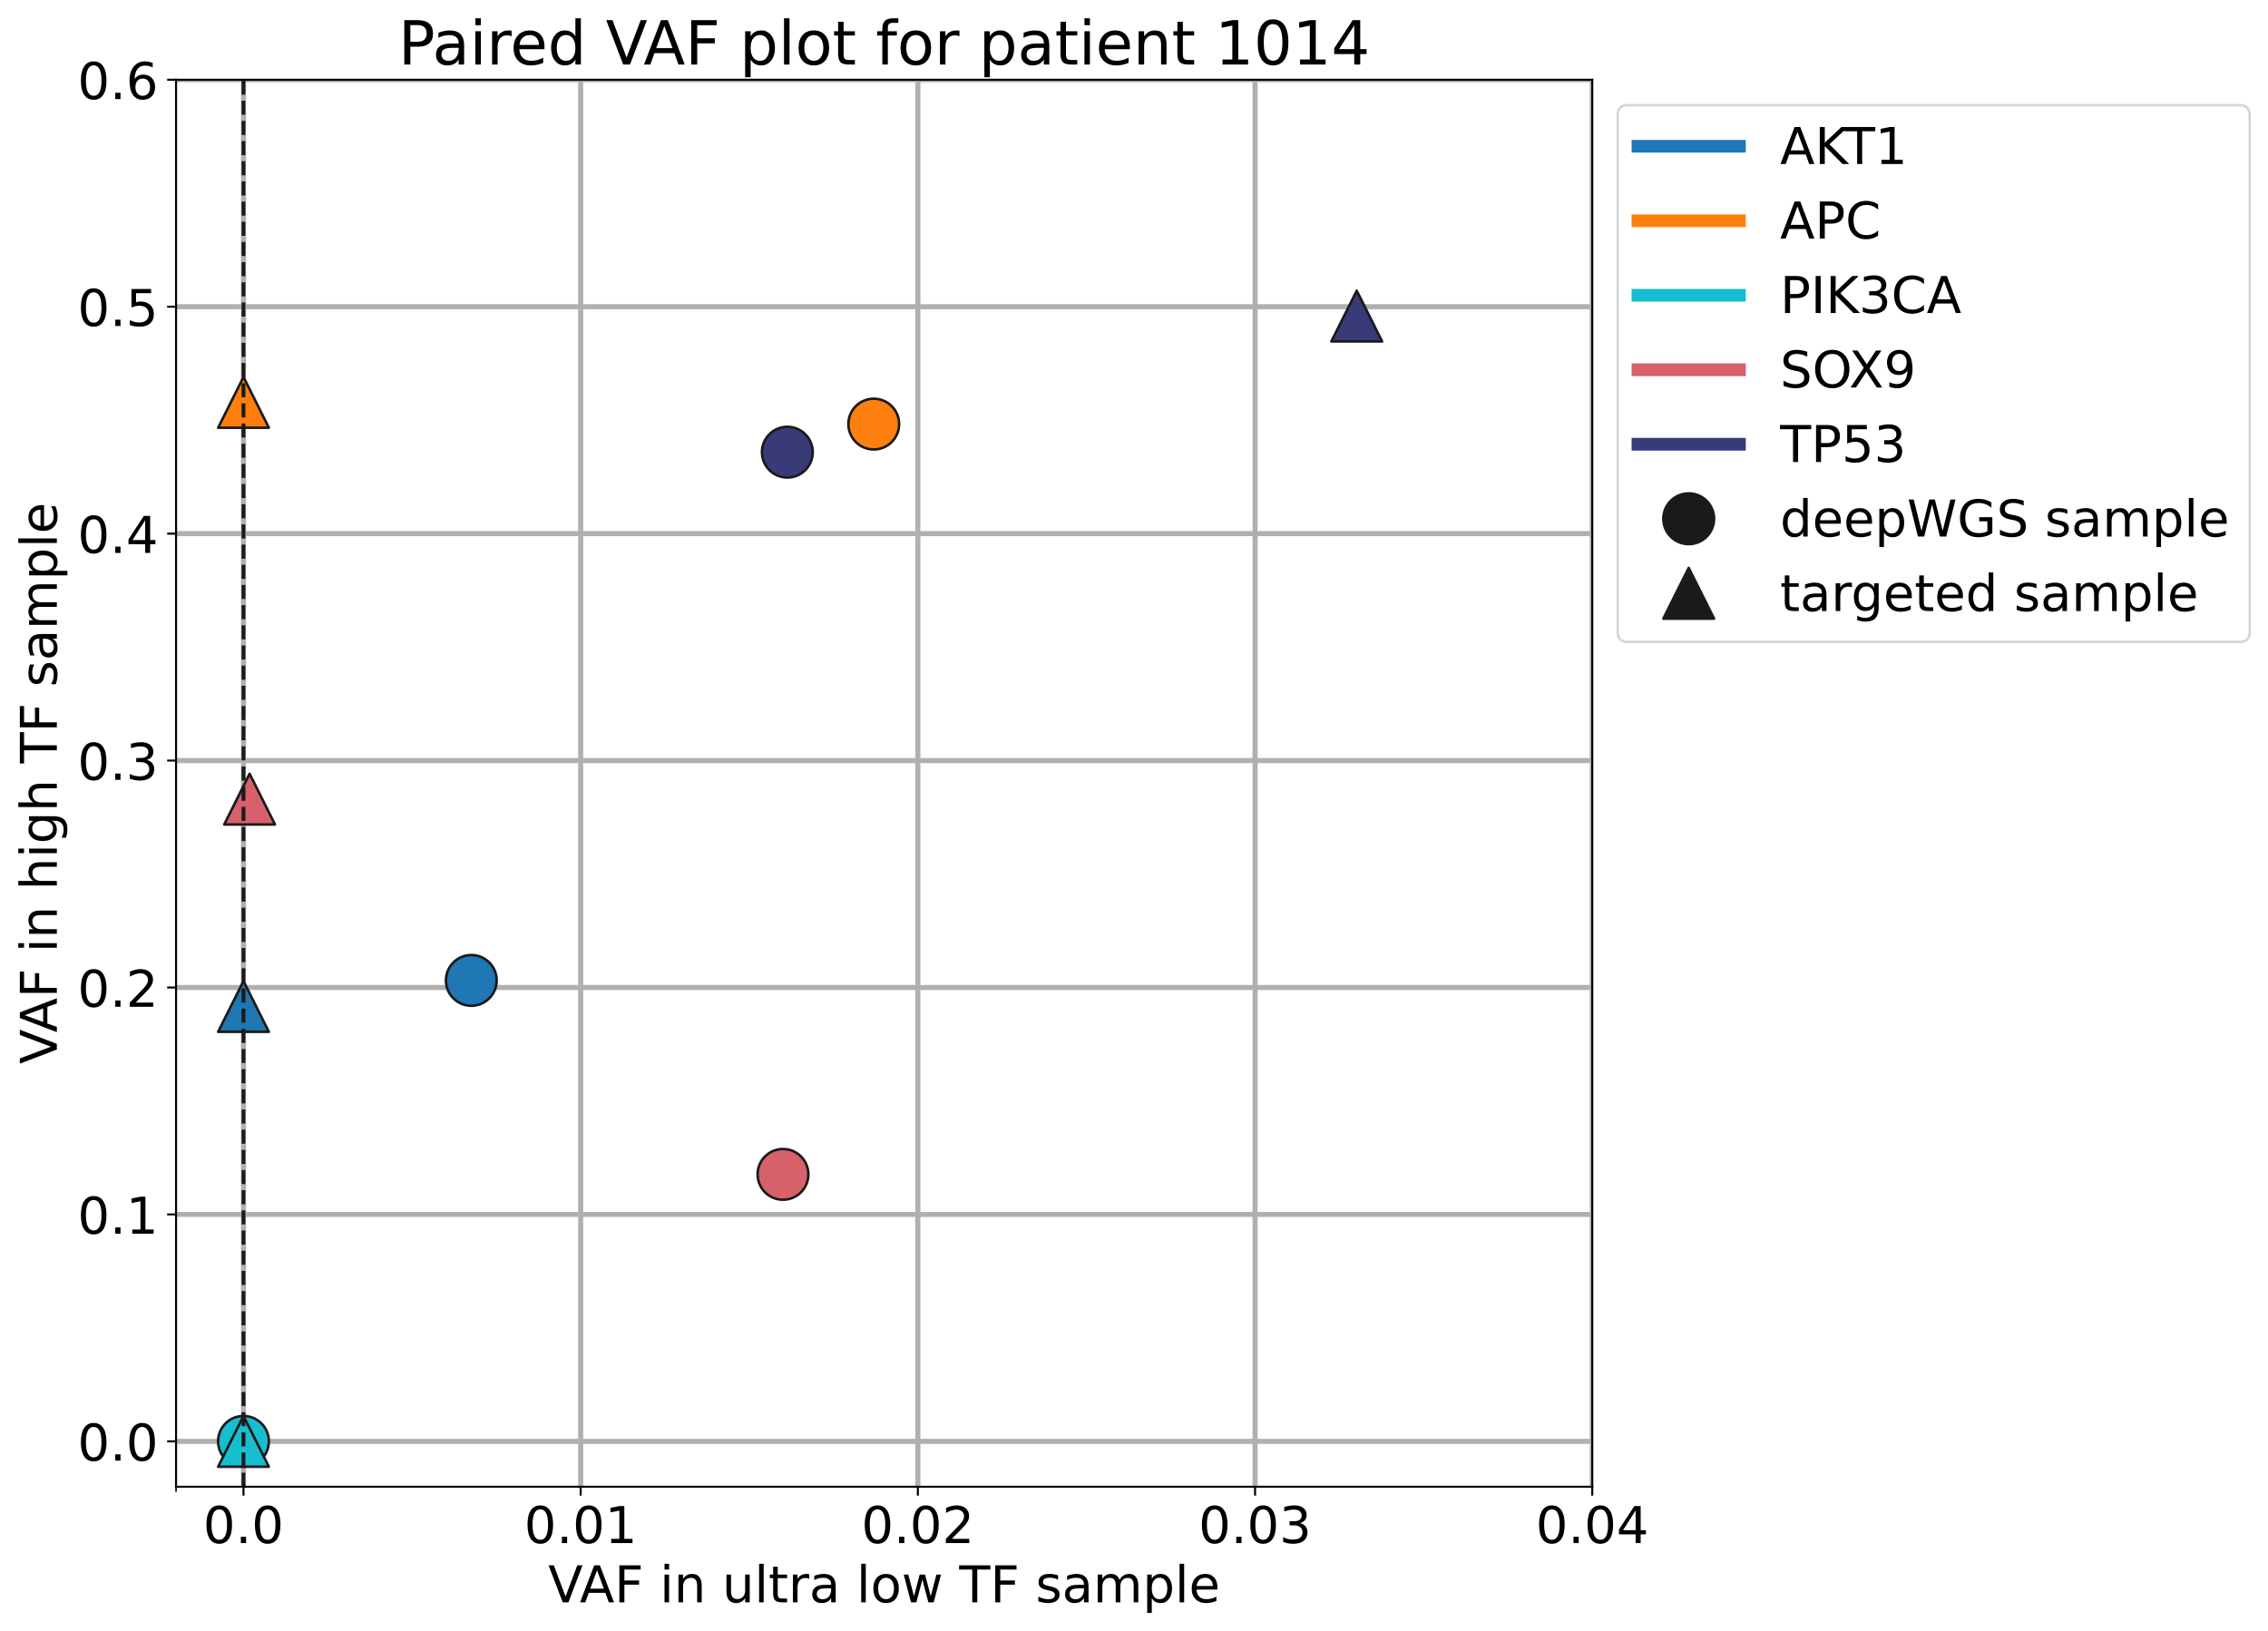 <?xml version="1.0" encoding="utf-8" standalone="no"?>
<!DOCTYPE svg PUBLIC "-//W3C//DTD SVG 1.1//EN"
  "http://www.w3.org/Graphics/SVG/1.1/DTD/svg11.dtd">
<!-- Created with matplotlib (https://matplotlib.org/) -->
<svg height="642.749pt" version="1.1" viewBox="0 0 893.609 642.749" width="893.609pt" xmlns="http://www.w3.org/2000/svg" xmlns:xlink="http://www.w3.org/1999/xlink">
 <defs>
  <style type="text/css">*{stroke-linecap:butt;stroke-linejoin:round;}</style>
 </defs>
 <g id="figure_1">
  <g id="patch_1">
   <path d="M 0 642.749 
L 893.609 642.749 
L 893.609 0 
L 0 0 
z
" style="fill:#ffffff;"/>
  </g>
  <g id="axes_1">
   <g id="patch_2">
    <path d="M 69.362 585.836 
L 627.362 585.836 
L 627.362 31.436 
L 69.362 31.436 
z
" style="fill:#ffffff;"/>
   </g>
   <g id="matplotlib.axis_1">
    <g id="xtick_1">
     <g id="line2d_1">
      <path clip-path="url(#p636c4760c0)" d="M 95.934 585.836 
L 95.934 31.436 
" style="fill:none;stroke:#b0b0b0;stroke-linecap:square;stroke-width:2;"/>
     </g>
     <g id="line2d_2">
      <defs>
       <path d="M 0 0 
L 0 3.5 
" id="m679f55b051" style="stroke:#000000;stroke-width:0.8;"/>
      </defs>
      <g>
       <use style="stroke:#000000;stroke-width:0.8;" x="95.934" xlink:href="#m679f55b051" y="585.836"/>
      </g>
     </g>
     <g id="text_1">
      <!-- 0.0 -->
      <g transform="translate(80.031 608.033)scale(0.2 -0.2)">
       <defs>
        <path d="M 31.781 66.406 
Q 24.172 66.406 20.328 58.906 
Q 16.5 51.422 16.5 36.375 
Q 16.5 21.391 20.328 13.891 
Q 24.172 6.391 31.781 6.391 
Q 39.453 6.391 43.281 13.891 
Q 47.125 21.391 47.125 36.375 
Q 47.125 51.422 43.281 58.906 
Q 39.453 66.406 31.781 66.406 
z
M 31.781 74.219 
Q 44.047 74.219 50.516 64.516 
Q 56.984 54.828 56.984 36.375 
Q 56.984 17.969 50.516 8.266 
Q 44.047 -1.422 31.781 -1.422 
Q 19.531 -1.422 13.062 8.266 
Q 6.594 17.969 6.594 36.375 
Q 6.594 54.828 13.062 64.516 
Q 19.531 74.219 31.781 74.219 
z
" id="DejaVuSans-48"/>
        <path d="M 10.688 12.406 
L 21 12.406 
L 21 0 
L 10.688 0 
z
" id="DejaVuSans-46"/>
       </defs>
       <use xlink:href="#DejaVuSans-48"/>
       <use x="63.623" xlink:href="#DejaVuSans-46"/>
       <use x="95.41" xlink:href="#DejaVuSans-48"/>
      </g>
     </g>
    </g>
    <g id="xtick_2">
     <g id="line2d_3">
      <path clip-path="url(#p636c4760c0)" d="M 228.791 585.836 
L 228.791 31.436 
" style="fill:none;stroke:#b0b0b0;stroke-linecap:square;stroke-width:2;"/>
     </g>
     <g id="line2d_4">
      <g>
       <use style="stroke:#000000;stroke-width:0.8;" x="228.791" xlink:href="#m679f55b051" y="585.836"/>
      </g>
     </g>
     <g id="text_2">
      <!-- 0.01 -->
      <g transform="translate(206.525 608.033)scale(0.2 -0.2)">
       <defs>
        <path d="M 12.406 8.297 
L 28.516 8.297 
L 28.516 63.922 
L 10.984 60.406 
L 10.984 69.391 
L 28.422 72.906 
L 38.281 72.906 
L 38.281 8.297 
L 54.391 8.297 
L 54.391 0 
L 12.406 0 
z
" id="DejaVuSans-49"/>
       </defs>
       <use xlink:href="#DejaVuSans-48"/>
       <use x="63.623" xlink:href="#DejaVuSans-46"/>
       <use x="95.41" xlink:href="#DejaVuSans-48"/>
       <use x="159.033" xlink:href="#DejaVuSans-49"/>
      </g>
     </g>
    </g>
    <g id="xtick_3">
     <g id="line2d_5">
      <path clip-path="url(#p636c4760c0)" d="M 361.648 585.836 
L 361.648 31.436 
" style="fill:none;stroke:#b0b0b0;stroke-linecap:square;stroke-width:2;"/>
     </g>
     <g id="line2d_6">
      <g>
       <use style="stroke:#000000;stroke-width:0.8;" x="361.648" xlink:href="#m679f55b051" y="585.836"/>
      </g>
     </g>
     <g id="text_3">
      <!-- 0.02 -->
      <g transform="translate(339.383 608.033)scale(0.2 -0.2)">
       <defs>
        <path d="M 19.188 8.297 
L 53.609 8.297 
L 53.609 0 
L 7.328 0 
L 7.328 8.297 
Q 12.938 14.109 22.625 23.891 
Q 32.328 33.688 34.812 36.531 
Q 39.547 41.844 41.422 45.531 
Q 43.312 49.219 43.312 52.781 
Q 43.312 58.594 39.234 62.25 
Q 35.156 65.922 28.609 65.922 
Q 23.969 65.922 18.812 64.312 
Q 13.672 62.703 7.812 59.422 
L 7.812 69.391 
Q 13.766 71.781 18.938 73 
Q 24.125 74.219 28.422 74.219 
Q 39.75 74.219 46.484 68.547 
Q 53.219 62.891 53.219 53.422 
Q 53.219 48.922 51.531 44.891 
Q 49.859 40.875 45.406 35.406 
Q 44.188 33.984 37.641 27.219 
Q 31.109 20.453 19.188 8.297 
z
" id="DejaVuSans-50"/>
       </defs>
       <use xlink:href="#DejaVuSans-48"/>
       <use x="63.623" xlink:href="#DejaVuSans-46"/>
       <use x="95.41" xlink:href="#DejaVuSans-48"/>
       <use x="159.033" xlink:href="#DejaVuSans-50"/>
      </g>
     </g>
    </g>
    <g id="xtick_4">
     <g id="line2d_7">
      <path clip-path="url(#p636c4760c0)" d="M 494.505 585.836 
L 494.505 31.436 
" style="fill:none;stroke:#b0b0b0;stroke-linecap:square;stroke-width:2;"/>
     </g>
     <g id="line2d_8">
      <g>
       <use style="stroke:#000000;stroke-width:0.8;" x="494.505" xlink:href="#m679f55b051" y="585.836"/>
      </g>
     </g>
     <g id="text_4">
      <!-- 0.03 -->
      <g transform="translate(472.24 608.033)scale(0.2 -0.2)">
       <defs>
        <path d="M 40.578 39.312 
Q 47.656 37.797 51.625 33 
Q 55.609 28.219 55.609 21.188 
Q 55.609 10.406 48.188 4.484 
Q 40.766 -1.422 27.094 -1.422 
Q 22.516 -1.422 17.656 -0.516 
Q 12.797 0.391 7.625 2.203 
L 7.625 11.719 
Q 11.719 9.328 16.594 8.109 
Q 21.484 6.891 26.812 6.891 
Q 36.078 6.891 40.938 10.547 
Q 45.797 14.203 45.797 21.188 
Q 45.797 27.641 41.281 31.266 
Q 36.766 34.906 28.719 34.906 
L 20.219 34.906 
L 20.219 43.016 
L 29.109 43.016 
Q 36.375 43.016 40.234 45.922 
Q 44.094 48.828 44.094 54.297 
Q 44.094 59.906 40.109 62.906 
Q 36.141 65.922 28.719 65.922 
Q 24.656 65.922 20.016 65.031 
Q 15.375 64.156 9.812 62.312 
L 9.812 71.094 
Q 15.438 72.656 20.344 73.438 
Q 25.25 74.219 29.594 74.219 
Q 40.828 74.219 47.359 69.109 
Q 53.906 64.016 53.906 55.328 
Q 53.906 49.266 50.438 45.094 
Q 46.969 40.922 40.578 39.312 
z
" id="DejaVuSans-51"/>
       </defs>
       <use xlink:href="#DejaVuSans-48"/>
       <use x="63.623" xlink:href="#DejaVuSans-46"/>
       <use x="95.41" xlink:href="#DejaVuSans-48"/>
       <use x="159.033" xlink:href="#DejaVuSans-51"/>
      </g>
     </g>
    </g>
    <g id="xtick_5">
     <g id="line2d_9">
      <path clip-path="url(#p636c4760c0)" d="M 627.362 585.836 
L 627.362 31.436 
" style="fill:none;stroke:#b0b0b0;stroke-linecap:square;stroke-width:2;"/>
     </g>
     <g id="line2d_10">
      <g>
       <use style="stroke:#000000;stroke-width:0.8;" x="627.362" xlink:href="#m679f55b051" y="585.836"/>
      </g>
     </g>
     <g id="text_5">
      <!-- 0.04 -->
      <g transform="translate(605.097 608.033)scale(0.2 -0.2)">
       <defs>
        <path d="M 37.797 64.312 
L 12.891 25.391 
L 37.797 25.391 
z
M 35.203 72.906 
L 47.609 72.906 
L 47.609 25.391 
L 58.016 25.391 
L 58.016 17.188 
L 47.609 17.188 
L 47.609 0 
L 37.797 0 
L 37.797 17.188 
L 4.891 17.188 
L 4.891 26.703 
z
" id="DejaVuSans-52"/>
       </defs>
       <use xlink:href="#DejaVuSans-48"/>
       <use x="63.623" xlink:href="#DejaVuSans-46"/>
       <use x="95.41" xlink:href="#DejaVuSans-48"/>
       <use x="159.033" xlink:href="#DejaVuSans-52"/>
      </g>
     </g>
    </g>
    <g id="xtick_6">
     <g id="line2d_11">
      <defs>
       <path d="M 0 0 
L 0 2 
" id="ma3923cbbe7" style="stroke:#000000;stroke-width:0.6;"/>
      </defs>
      <g>
       <use style="stroke:#000000;stroke-width:0.6;" x="69.362" xlink:href="#ma3923cbbe7" y="585.836"/>
      </g>
     </g>
    </g>
    <g id="text_6">
     <!-- VAF in ultra low TF sample -->
     <g transform="translate(215.994 631.389)scale(0.2 -0.2)">
      <defs>
       <path d="M 28.609 0 
L 0.781 72.906 
L 11.078 72.906 
L 34.188 11.531 
L 57.328 72.906 
L 67.578 72.906 
L 39.797 0 
z
" id="DejaVuSans-86"/>
       <path d="M 34.188 63.188 
L 20.797 26.906 
L 47.609 26.906 
z
M 28.609 72.906 
L 39.797 72.906 
L 67.578 0 
L 57.328 0 
L 50.688 18.703 
L 17.828 18.703 
L 11.188 0 
L 0.781 0 
z
" id="DejaVuSans-65"/>
       <path d="M 9.812 72.906 
L 51.703 72.906 
L 51.703 64.594 
L 19.672 64.594 
L 19.672 43.109 
L 48.578 43.109 
L 48.578 34.812 
L 19.672 34.812 
L 19.672 0 
L 9.812 0 
z
" id="DejaVuSans-70"/>
       <path id="DejaVuSans-32"/>
       <path d="M 9.422 54.688 
L 18.406 54.688 
L 18.406 0 
L 9.422 0 
z
M 9.422 75.984 
L 18.406 75.984 
L 18.406 64.594 
L 9.422 64.594 
z
" id="DejaVuSans-105"/>
       <path d="M 54.891 33.016 
L 54.891 0 
L 45.906 0 
L 45.906 32.719 
Q 45.906 40.484 42.875 44.328 
Q 39.844 48.188 33.797 48.188 
Q 26.516 48.188 22.312 43.547 
Q 18.109 38.922 18.109 30.906 
L 18.109 0 
L 9.078 0 
L 9.078 54.688 
L 18.109 54.688 
L 18.109 46.188 
Q 21.344 51.125 25.703 53.562 
Q 30.078 56 35.797 56 
Q 45.219 56 50.047 50.172 
Q 54.891 44.344 54.891 33.016 
z
" id="DejaVuSans-110"/>
       <path d="M 8.5 21.578 
L 8.5 54.688 
L 17.484 54.688 
L 17.484 21.922 
Q 17.484 14.156 20.5 10.266 
Q 23.531 6.391 29.594 6.391 
Q 36.859 6.391 41.078 11.031 
Q 45.312 15.672 45.312 23.688 
L 45.312 54.688 
L 54.297 54.688 
L 54.297 0 
L 45.312 0 
L 45.312 8.406 
Q 42.047 3.422 37.719 1 
Q 33.406 -1.422 27.688 -1.422 
Q 18.266 -1.422 13.375 4.438 
Q 8.5 10.297 8.5 21.578 
z
M 31.109 56 
z
" id="DejaVuSans-117"/>
       <path d="M 9.422 75.984 
L 18.406 75.984 
L 18.406 0 
L 9.422 0 
z
" id="DejaVuSans-108"/>
       <path d="M 18.312 70.219 
L 18.312 54.688 
L 36.812 54.688 
L 36.812 47.703 
L 18.312 47.703 
L 18.312 18.016 
Q 18.312 11.328 20.141 9.422 
Q 21.969 7.516 27.594 7.516 
L 36.812 7.516 
L 36.812 0 
L 27.594 0 
Q 17.188 0 13.234 3.875 
Q 9.281 7.766 9.281 18.016 
L 9.281 47.703 
L 2.688 47.703 
L 2.688 54.688 
L 9.281 54.688 
L 9.281 70.219 
z
" id="DejaVuSans-116"/>
       <path d="M 41.109 46.297 
Q 39.594 47.172 37.812 47.578 
Q 36.031 48 33.891 48 
Q 26.266 48 22.188 43.047 
Q 18.109 38.094 18.109 28.812 
L 18.109 0 
L 9.078 0 
L 9.078 54.688 
L 18.109 54.688 
L 18.109 46.188 
Q 20.953 51.172 25.484 53.578 
Q 30.031 56 36.531 56 
Q 37.453 56 38.578 55.875 
Q 39.703 55.766 41.062 55.516 
z
" id="DejaVuSans-114"/>
       <path d="M 34.281 27.484 
Q 23.391 27.484 19.188 25 
Q 14.984 22.516 14.984 16.5 
Q 14.984 11.719 18.141 8.906 
Q 21.297 6.109 26.703 6.109 
Q 34.188 6.109 38.703 11.406 
Q 43.219 16.703 43.219 25.484 
L 43.219 27.484 
z
M 52.203 31.203 
L 52.203 0 
L 43.219 0 
L 43.219 8.297 
Q 40.141 3.328 35.547 0.953 
Q 30.953 -1.422 24.312 -1.422 
Q 15.922 -1.422 10.953 3.297 
Q 6 8.016 6 15.922 
Q 6 25.141 12.172 29.828 
Q 18.359 34.516 30.609 34.516 
L 43.219 34.516 
L 43.219 35.406 
Q 43.219 41.609 39.141 45 
Q 35.062 48.391 27.688 48.391 
Q 23 48.391 18.547 47.266 
Q 14.109 46.141 10.016 43.891 
L 10.016 52.203 
Q 14.938 54.109 19.578 55.047 
Q 24.219 56 28.609 56 
Q 40.484 56 46.344 49.844 
Q 52.203 43.703 52.203 31.203 
z
" id="DejaVuSans-97"/>
       <path d="M 30.609 48.391 
Q 23.391 48.391 19.188 42.75 
Q 14.984 37.109 14.984 27.297 
Q 14.984 17.484 19.156 11.844 
Q 23.344 6.203 30.609 6.203 
Q 37.797 6.203 41.984 11.859 
Q 46.188 17.531 46.188 27.297 
Q 46.188 37.016 41.984 42.703 
Q 37.797 48.391 30.609 48.391 
z
M 30.609 56 
Q 42.328 56 49.016 48.375 
Q 55.719 40.766 55.719 27.297 
Q 55.719 13.875 49.016 6.219 
Q 42.328 -1.422 30.609 -1.422 
Q 18.844 -1.422 12.172 6.219 
Q 5.516 13.875 5.516 27.297 
Q 5.516 40.766 12.172 48.375 
Q 18.844 56 30.609 56 
z
" id="DejaVuSans-111"/>
       <path d="M 4.203 54.688 
L 13.188 54.688 
L 24.422 12.016 
L 35.594 54.688 
L 46.188 54.688 
L 57.422 12.016 
L 68.609 54.688 
L 77.594 54.688 
L 63.281 0 
L 52.688 0 
L 40.922 44.828 
L 29.109 0 
L 18.5 0 
z
" id="DejaVuSans-119"/>
       <path d="M -0.297 72.906 
L 61.375 72.906 
L 61.375 64.594 
L 35.5 64.594 
L 35.5 0 
L 25.594 0 
L 25.594 64.594 
L -0.297 64.594 
z
" id="DejaVuSans-84"/>
       <path d="M 44.281 53.078 
L 44.281 44.578 
Q 40.484 46.531 36.375 47.5 
Q 32.281 48.484 27.875 48.484 
Q 21.188 48.484 17.844 46.438 
Q 14.5 44.391 14.5 40.281 
Q 14.5 37.156 16.891 35.375 
Q 19.281 33.594 26.516 31.984 
L 29.594 31.297 
Q 39.156 29.25 43.188 25.516 
Q 47.219 21.781 47.219 15.094 
Q 47.219 7.469 41.188 3.016 
Q 35.156 -1.422 24.609 -1.422 
Q 20.219 -1.422 15.453 -0.562 
Q 10.688 0.297 5.422 2 
L 5.422 11.281 
Q 10.406 8.688 15.234 7.391 
Q 20.062 6.109 24.812 6.109 
Q 31.156 6.109 34.562 8.281 
Q 37.984 10.453 37.984 14.406 
Q 37.984 18.062 35.516 20.016 
Q 33.062 21.969 24.703 23.781 
L 21.578 24.516 
Q 13.234 26.266 9.516 29.906 
Q 5.812 33.547 5.812 39.891 
Q 5.812 47.609 11.281 51.797 
Q 16.75 56 26.812 56 
Q 31.781 56 36.172 55.266 
Q 40.578 54.547 44.281 53.078 
z
" id="DejaVuSans-115"/>
       <path d="M 52 44.188 
Q 55.375 50.25 60.062 53.125 
Q 64.75 56 71.094 56 
Q 79.641 56 84.281 50.016 
Q 88.922 44.047 88.922 33.016 
L 88.922 0 
L 79.891 0 
L 79.891 32.719 
Q 79.891 40.578 77.094 44.375 
Q 74.312 48.188 68.609 48.188 
Q 61.625 48.188 57.562 43.547 
Q 53.516 38.922 53.516 30.906 
L 53.516 0 
L 44.484 0 
L 44.484 32.719 
Q 44.484 40.625 41.703 44.406 
Q 38.922 48.188 33.109 48.188 
Q 26.219 48.188 22.156 43.531 
Q 18.109 38.875 18.109 30.906 
L 18.109 0 
L 9.078 0 
L 9.078 54.688 
L 18.109 54.688 
L 18.109 46.188 
Q 21.188 51.219 25.484 53.609 
Q 29.781 56 35.688 56 
Q 41.656 56 45.828 52.969 
Q 50 49.953 52 44.188 
z
" id="DejaVuSans-109"/>
       <path d="M 18.109 8.203 
L 18.109 -20.797 
L 9.078 -20.797 
L 9.078 54.688 
L 18.109 54.688 
L 18.109 46.391 
Q 20.953 51.266 25.266 53.625 
Q 29.594 56 35.594 56 
Q 45.562 56 51.781 48.094 
Q 58.016 40.188 58.016 27.297 
Q 58.016 14.406 51.781 6.484 
Q 45.562 -1.422 35.594 -1.422 
Q 29.594 -1.422 25.266 0.953 
Q 20.953 3.328 18.109 8.203 
z
M 48.688 27.297 
Q 48.688 37.203 44.609 42.844 
Q 40.531 48.484 33.406 48.484 
Q 26.266 48.484 22.188 42.844 
Q 18.109 37.203 18.109 27.297 
Q 18.109 17.391 22.188 11.75 
Q 26.266 6.109 33.406 6.109 
Q 40.531 6.109 44.609 11.75 
Q 48.688 17.391 48.688 27.297 
z
" id="DejaVuSans-112"/>
       <path d="M 56.203 29.594 
L 56.203 25.203 
L 14.891 25.203 
Q 15.484 15.922 20.484 11.062 
Q 25.484 6.203 34.422 6.203 
Q 39.594 6.203 44.453 7.469 
Q 49.312 8.734 54.109 11.281 
L 54.109 2.781 
Q 49.266 0.734 44.188 -0.344 
Q 39.109 -1.422 33.891 -1.422 
Q 20.797 -1.422 13.156 6.188 
Q 5.516 13.812 5.516 26.812 
Q 5.516 40.234 12.766 48.109 
Q 20.016 56 32.328 56 
Q 43.359 56 49.781 48.891 
Q 56.203 41.797 56.203 29.594 
z
M 47.219 32.234 
Q 47.125 39.594 43.094 43.984 
Q 39.062 48.391 32.422 48.391 
Q 24.906 48.391 20.391 44.141 
Q 15.875 39.891 15.188 32.172 
z
" id="DejaVuSans-101"/>
      </defs>
      <use xlink:href="#DejaVuSans-86"/>
      <use x="62.033" xlink:href="#DejaVuSans-65"/>
      <use x="130.441" xlink:href="#DejaVuSans-70"/>
      <use x="187.961" xlink:href="#DejaVuSans-32"/>
      <use x="219.748" xlink:href="#DejaVuSans-105"/>
      <use x="247.531" xlink:href="#DejaVuSans-110"/>
      <use x="310.91" xlink:href="#DejaVuSans-32"/>
      <use x="342.697" xlink:href="#DejaVuSans-117"/>
      <use x="406.076" xlink:href="#DejaVuSans-108"/>
      <use x="433.859" xlink:href="#DejaVuSans-116"/>
      <use x="473.068" xlink:href="#DejaVuSans-114"/>
      <use x="514.182" xlink:href="#DejaVuSans-97"/>
      <use x="575.461" xlink:href="#DejaVuSans-32"/>
      <use x="607.248" xlink:href="#DejaVuSans-108"/>
      <use x="635.031" xlink:href="#DejaVuSans-111"/>
      <use x="696.213" xlink:href="#DejaVuSans-119"/>
      <use x="778" xlink:href="#DejaVuSans-32"/>
      <use x="809.787" xlink:href="#DejaVuSans-84"/>
      <use x="870.871" xlink:href="#DejaVuSans-70"/>
      <use x="928.391" xlink:href="#DejaVuSans-32"/>
      <use x="960.178" xlink:href="#DejaVuSans-115"/>
      <use x="1012.277" xlink:href="#DejaVuSans-97"/>
      <use x="1073.557" xlink:href="#DejaVuSans-109"/>
      <use x="1170.969" xlink:href="#DejaVuSans-112"/>
      <use x="1234.445" xlink:href="#DejaVuSans-108"/>
      <use x="1262.229" xlink:href="#DejaVuSans-101"/>
     </g>
    </g>
   </g>
   <g id="matplotlib.axis_2">
    <g id="ytick_1">
     <g id="line2d_12">
      <path clip-path="url(#p636c4760c0)" d="M 69.362 567.952 
L 627.362 567.952 
" style="fill:none;stroke:#b0b0b0;stroke-linecap:square;stroke-width:2;"/>
     </g>
     <g id="line2d_13">
      <defs>
       <path d="M 0 0 
L -3.5 0 
" id="m75e37c8155" style="stroke:#000000;stroke-width:0.8;"/>
      </defs>
      <g>
       <use style="stroke:#000000;stroke-width:0.8;" x="69.362" xlink:href="#m75e37c8155" y="567.952"/>
      </g>
     </g>
     <g id="text_7">
      <!-- 0.0 -->
      <g transform="translate(30.556 575.551)scale(0.2 -0.2)">
       <use xlink:href="#DejaVuSans-48"/>
       <use x="63.623" xlink:href="#DejaVuSans-46"/>
       <use x="95.41" xlink:href="#DejaVuSans-48"/>
      </g>
     </g>
    </g>
    <g id="ytick_2">
     <g id="line2d_14">
      <path clip-path="url(#p636c4760c0)" d="M 69.362 478.533 
L 627.362 478.533 
" style="fill:none;stroke:#b0b0b0;stroke-linecap:square;stroke-width:2;"/>
     </g>
     <g id="line2d_15">
      <g>
       <use style="stroke:#000000;stroke-width:0.8;" x="69.362" xlink:href="#m75e37c8155" y="478.533"/>
      </g>
     </g>
     <g id="text_8">
      <!-- 0.1 -->
      <g transform="translate(30.556 486.131)scale(0.2 -0.2)">
       <use xlink:href="#DejaVuSans-48"/>
       <use x="63.623" xlink:href="#DejaVuSans-46"/>
       <use x="95.41" xlink:href="#DejaVuSans-49"/>
      </g>
     </g>
    </g>
    <g id="ytick_3">
     <g id="line2d_16">
      <path clip-path="url(#p636c4760c0)" d="M 69.362 389.114 
L 627.362 389.114 
" style="fill:none;stroke:#b0b0b0;stroke-linecap:square;stroke-width:2;"/>
     </g>
     <g id="line2d_17">
      <g>
       <use style="stroke:#000000;stroke-width:0.8;" x="69.362" xlink:href="#m75e37c8155" y="389.114"/>
      </g>
     </g>
     <g id="text_9">
      <!-- 0.2 -->
      <g transform="translate(30.556 396.712)scale(0.2 -0.2)">
       <use xlink:href="#DejaVuSans-48"/>
       <use x="63.623" xlink:href="#DejaVuSans-46"/>
       <use x="95.41" xlink:href="#DejaVuSans-50"/>
      </g>
     </g>
    </g>
    <g id="ytick_4">
     <g id="line2d_18">
      <path clip-path="url(#p636c4760c0)" d="M 69.362 299.694 
L 627.362 299.694 
" style="fill:none;stroke:#b0b0b0;stroke-linecap:square;stroke-width:2;"/>
     </g>
     <g id="line2d_19">
      <g>
       <use style="stroke:#000000;stroke-width:0.8;" x="69.362" xlink:href="#m75e37c8155" y="299.694"/>
      </g>
     </g>
     <g id="text_10">
      <!-- 0.3 -->
      <g transform="translate(30.556 307.293)scale(0.2 -0.2)">
       <use xlink:href="#DejaVuSans-48"/>
       <use x="63.623" xlink:href="#DejaVuSans-46"/>
       <use x="95.41" xlink:href="#DejaVuSans-51"/>
      </g>
     </g>
    </g>
    <g id="ytick_5">
     <g id="line2d_20">
      <path clip-path="url(#p636c4760c0)" d="M 69.362 210.275 
L 627.362 210.275 
" style="fill:none;stroke:#b0b0b0;stroke-linecap:square;stroke-width:2;"/>
     </g>
     <g id="line2d_21">
      <g>
       <use style="stroke:#000000;stroke-width:0.8;" x="69.362" xlink:href="#m75e37c8155" y="210.275"/>
      </g>
     </g>
     <g id="text_11">
      <!-- 0.4 -->
      <g transform="translate(30.556 217.873)scale(0.2 -0.2)">
       <use xlink:href="#DejaVuSans-48"/>
       <use x="63.623" xlink:href="#DejaVuSans-46"/>
       <use x="95.41" xlink:href="#DejaVuSans-52"/>
      </g>
     </g>
    </g>
    <g id="ytick_6">
     <g id="line2d_22">
      <path clip-path="url(#p636c4760c0)" d="M 69.362 120.856 
L 627.362 120.856 
" style="fill:none;stroke:#b0b0b0;stroke-linecap:square;stroke-width:2;"/>
     </g>
     <g id="line2d_23">
      <g>
       <use style="stroke:#000000;stroke-width:0.8;" x="69.362" xlink:href="#m75e37c8155" y="120.856"/>
      </g>
     </g>
     <g id="text_12">
      <!-- 0.5 -->
      <g transform="translate(30.556 128.454)scale(0.2 -0.2)">
       <defs>
        <path d="M 10.797 72.906 
L 49.516 72.906 
L 49.516 64.594 
L 19.828 64.594 
L 19.828 46.734 
Q 21.969 47.469 24.109 47.828 
Q 26.266 48.188 28.422 48.188 
Q 40.625 48.188 47.75 41.5 
Q 54.891 34.812 54.891 23.391 
Q 54.891 11.625 47.562 5.094 
Q 40.234 -1.422 26.906 -1.422 
Q 22.312 -1.422 17.547 -0.641 
Q 12.797 0.141 7.719 1.703 
L 7.719 11.625 
Q 12.109 9.234 16.797 8.062 
Q 21.484 6.891 26.703 6.891 
Q 35.156 6.891 40.078 11.328 
Q 45.016 15.766 45.016 23.391 
Q 45.016 31 40.078 35.438 
Q 35.156 39.891 26.703 39.891 
Q 22.75 39.891 18.812 39.016 
Q 14.891 38.141 10.797 36.281 
z
" id="DejaVuSans-53"/>
       </defs>
       <use xlink:href="#DejaVuSans-48"/>
       <use x="63.623" xlink:href="#DejaVuSans-46"/>
       <use x="95.41" xlink:href="#DejaVuSans-53"/>
      </g>
     </g>
    </g>
    <g id="ytick_7">
     <g id="line2d_24">
      <path clip-path="url(#p636c4760c0)" d="M 69.362 31.436 
L 627.362 31.436 
" style="fill:none;stroke:#b0b0b0;stroke-linecap:square;stroke-width:2;"/>
     </g>
     <g id="line2d_25">
      <g>
       <use style="stroke:#000000;stroke-width:0.8;" x="69.362" xlink:href="#m75e37c8155" y="31.436"/>
      </g>
     </g>
     <g id="text_13">
      <!-- 0.6 -->
      <g transform="translate(30.556 39.035)scale(0.2 -0.2)">
       <defs>
        <path d="M 33.016 40.375 
Q 26.375 40.375 22.484 35.828 
Q 18.609 31.297 18.609 23.391 
Q 18.609 15.531 22.484 10.953 
Q 26.375 6.391 33.016 6.391 
Q 39.656 6.391 43.531 10.953 
Q 47.406 15.531 47.406 23.391 
Q 47.406 31.297 43.531 35.828 
Q 39.656 40.375 33.016 40.375 
z
M 52.594 71.297 
L 52.594 62.312 
Q 48.875 64.062 45.094 64.984 
Q 41.312 65.922 37.594 65.922 
Q 27.828 65.922 22.672 59.328 
Q 17.531 52.734 16.797 39.406 
Q 19.672 43.656 24.016 45.922 
Q 28.375 48.188 33.594 48.188 
Q 44.578 48.188 50.953 41.516 
Q 57.328 34.859 57.328 23.391 
Q 57.328 12.156 50.688 5.359 
Q 44.047 -1.422 33.016 -1.422 
Q 20.359 -1.422 13.672 8.266 
Q 6.984 17.969 6.984 36.375 
Q 6.984 53.656 15.188 63.938 
Q 23.391 74.219 37.203 74.219 
Q 40.922 74.219 44.703 73.484 
Q 48.484 72.75 52.594 71.297 
z
" id="DejaVuSans-54"/>
       </defs>
       <use xlink:href="#DejaVuSans-48"/>
       <use x="63.623" xlink:href="#DejaVuSans-46"/>
       <use x="95.41" xlink:href="#DejaVuSans-54"/>
      </g>
     </g>
    </g>
    <g id="text_14">
     <!-- VAF in high TF sample -->
     <g transform="translate(22.397 419.278)rotate(-90)scale(0.2 -0.2)">
      <defs>
       <path d="M 54.891 33.016 
L 54.891 0 
L 45.906 0 
L 45.906 32.719 
Q 45.906 40.484 42.875 44.328 
Q 39.844 48.188 33.797 48.188 
Q 26.516 48.188 22.312 43.547 
Q 18.109 38.922 18.109 30.906 
L 18.109 0 
L 9.078 0 
L 9.078 75.984 
L 18.109 75.984 
L 18.109 46.188 
Q 21.344 51.125 25.703 53.562 
Q 30.078 56 35.797 56 
Q 45.219 56 50.047 50.172 
Q 54.891 44.344 54.891 33.016 
z
" id="DejaVuSans-104"/>
       <path d="M 45.406 27.984 
Q 45.406 37.75 41.375 43.109 
Q 37.359 48.484 30.078 48.484 
Q 22.859 48.484 18.828 43.109 
Q 14.797 37.75 14.797 27.984 
Q 14.797 18.266 18.828 12.891 
Q 22.859 7.516 30.078 7.516 
Q 37.359 7.516 41.375 12.891 
Q 45.406 18.266 45.406 27.984 
z
M 54.391 6.781 
Q 54.391 -7.172 48.188 -13.984 
Q 42 -20.797 29.203 -20.797 
Q 24.469 -20.797 20.266 -20.094 
Q 16.062 -19.391 12.109 -17.922 
L 12.109 -9.188 
Q 16.062 -11.328 19.922 -12.344 
Q 23.781 -13.375 27.781 -13.375 
Q 36.625 -13.375 41.016 -8.766 
Q 45.406 -4.156 45.406 5.172 
L 45.406 9.625 
Q 42.625 4.781 38.281 2.391 
Q 33.938 0 27.875 0 
Q 17.828 0 11.672 7.656 
Q 5.516 15.328 5.516 27.984 
Q 5.516 40.672 11.672 48.328 
Q 17.828 56 27.875 56 
Q 33.938 56 38.281 53.609 
Q 42.625 51.219 45.406 46.391 
L 45.406 54.688 
L 54.391 54.688 
z
" id="DejaVuSans-103"/>
      </defs>
      <use xlink:href="#DejaVuSans-86"/>
      <use x="62.033" xlink:href="#DejaVuSans-65"/>
      <use x="130.441" xlink:href="#DejaVuSans-70"/>
      <use x="187.961" xlink:href="#DejaVuSans-32"/>
      <use x="219.748" xlink:href="#DejaVuSans-105"/>
      <use x="247.531" xlink:href="#DejaVuSans-110"/>
      <use x="310.91" xlink:href="#DejaVuSans-32"/>
      <use x="342.697" xlink:href="#DejaVuSans-104"/>
      <use x="406.076" xlink:href="#DejaVuSans-105"/>
      <use x="433.859" xlink:href="#DejaVuSans-103"/>
      <use x="497.336" xlink:href="#DejaVuSans-104"/>
      <use x="560.715" xlink:href="#DejaVuSans-32"/>
      <use x="592.502" xlink:href="#DejaVuSans-84"/>
      <use x="653.586" xlink:href="#DejaVuSans-70"/>
      <use x="711.105" xlink:href="#DejaVuSans-32"/>
      <use x="742.893" xlink:href="#DejaVuSans-115"/>
      <use x="794.992" xlink:href="#DejaVuSans-97"/>
      <use x="856.271" xlink:href="#DejaVuSans-109"/>
      <use x="953.684" xlink:href="#DejaVuSans-112"/>
      <use x="1017.16" xlink:href="#DejaVuSans-108"/>
      <use x="1044.943" xlink:href="#DejaVuSans-101"/>
     </g>
    </g>
   </g>
   <g id="line2d_26">
    <path clip-path="url(#p636c4760c0)" d="M 185.702 386.319 
" style="fill:none;stroke:#1f77b4;stroke-linecap:square;stroke-width:5;"/>
    <defs>
     <path d="M 0 10 
C 2.652 10 5.196 8.946 7.071 7.071 
C 8.946 5.196 10 2.652 10 0 
C 10 -2.652 8.946 -5.196 7.071 -7.071 
C 5.196 -8.946 2.652 -10 0 -10 
C -2.652 -10 -5.196 -8.946 -7.071 -7.071 
C -8.946 -5.196 -10 -2.652 -10 0 
C -10 2.652 -8.946 5.196 -7.071 7.071 
C -5.196 8.946 -2.652 10 0 10 
z
" id="mf157f633ff" style="stroke:#1a1a1a;"/>
    </defs>
    <g clip-path="url(#p636c4760c0)">
     <use style="fill:#1f77b4;stroke:#1a1a1a;" x="185.702" xlink:href="#mf157f633ff" y="386.319"/>
    </g>
   </g>
   <g id="line2d_27">
    <path clip-path="url(#p636c4760c0)" d="M 344.265 167.107 
" style="fill:none;stroke:#ff7f0e;stroke-linecap:square;stroke-width:5;"/>
    <defs>
     <path d="M 0 10 
C 2.652 10 5.196 8.946 7.071 7.071 
C 8.946 5.196 10 2.652 10 0 
C 10 -2.652 8.946 -5.196 7.071 -7.071 
C 5.196 -8.946 2.652 -10 0 -10 
C -2.652 -10 -5.196 -8.946 -7.071 -7.071 
C -8.946 -5.196 -10 -2.652 -10 0 
C -10 2.652 -8.946 5.196 -7.071 7.071 
C -5.196 8.946 -2.652 10 0 10 
z
" id="m3a06e4acab" style="stroke:#1a1a1a;"/>
    </defs>
    <g clip-path="url(#p636c4760c0)">
     <use style="fill:#ff7f0e;stroke:#1a1a1a;" x="344.265" xlink:href="#m3a06e4acab" y="167.107"/>
    </g>
   </g>
   <g id="line2d_28">
    <path clip-path="url(#p636c4760c0)" d="M 95.934 567.952 
" style="fill:none;stroke:#17becf;stroke-linecap:square;stroke-width:5;"/>
    <defs>
     <path d="M 0 10 
C 2.652 10 5.196 8.946 7.071 7.071 
C 8.946 5.196 10 2.652 10 0 
C 10 -2.652 8.946 -5.196 7.071 -7.071 
C 5.196 -8.946 2.652 -10 0 -10 
C -2.652 -10 -5.196 -8.946 -7.071 -7.071 
C -8.946 -5.196 -10 -2.652 -10 0 
C -10 2.652 -8.946 5.196 -7.071 7.071 
C -5.196 8.946 -2.652 10 0 10 
z
" id="m6285fad123" style="stroke:#1a1a1a;"/>
    </defs>
    <g clip-path="url(#p636c4760c0)">
     <use style="fill:#17becf;stroke:#1a1a1a;" x="95.934" xlink:href="#m6285fad123" y="567.952"/>
    </g>
   </g>
   <g id="line2d_29">
    <path clip-path="url(#p636c4760c0)" d="M 308.505 462.753 
" style="fill:none;stroke:#d6616b;stroke-linecap:square;stroke-width:5;"/>
    <defs>
     <path d="M 0 10 
C 2.652 10 5.196 8.946 7.071 7.071 
C 8.946 5.196 10 2.652 10 0 
C 10 -2.652 8.946 -5.196 7.071 -7.071 
C 5.196 -8.946 2.652 -10 0 -10 
C -2.652 -10 -5.196 -8.946 -7.071 -7.071 
C -8.946 -5.196 -10 -2.652 -10 0 
C -10 2.652 -8.946 5.196 -7.071 7.071 
C -5.196 8.946 -2.652 10 0 10 
z
" id="m6acdb35ef4" style="stroke:#1a1a1a;"/>
    </defs>
    <g clip-path="url(#p636c4760c0)">
     <use style="fill:#d6616b;stroke:#1a1a1a;" x="308.505" xlink:href="#m6acdb35ef4" y="462.753"/>
    </g>
   </g>
   <g id="line2d_30">
    <path clip-path="url(#p636c4760c0)" d="M 310.22 178.176 
" style="fill:none;stroke:#393b79;stroke-linecap:square;stroke-width:5;"/>
    <defs>
     <path d="M 0 10 
C 2.652 10 5.196 8.946 7.071 7.071 
C 8.946 5.196 10 2.652 10 0 
C 10 -2.652 8.946 -5.196 7.071 -7.071 
C 5.196 -8.946 2.652 -10 0 -10 
C -2.652 -10 -5.196 -8.946 -7.071 -7.071 
C -8.946 -5.196 -10 -2.652 -10 0 
C -10 2.652 -8.946 5.196 -7.071 7.071 
C -5.196 8.946 -2.652 10 0 10 
z
" id="m95a83b58af" style="stroke:#1a1a1a;"/>
    </defs>
    <g clip-path="url(#p636c4760c0)">
     <use style="fill:#393b79;stroke:#1a1a1a;" x="310.22" xlink:href="#m95a83b58af" y="178.176"/>
    </g>
   </g>
   <g id="line2d_31">
    <path clip-path="url(#p636c4760c0)" d="M 95.934 396.584 
" style="fill:none;stroke:#1f77b4;stroke-linecap:square;stroke-width:5;"/>
    <defs>
     <path d="M 0 -10 
L -10 10 
L 10 10 
z
" id="m0a86124772" style="stroke:#1a1a1a;stroke-linejoin:miter;"/>
    </defs>
    <g clip-path="url(#p636c4760c0)">
     <use style="fill:#1f77b4;stroke:#1a1a1a;stroke-linejoin:miter;" x="95.934" xlink:href="#m0a86124772" y="396.584"/>
    </g>
   </g>
   <g id="line2d_32">
    <path clip-path="url(#p636c4760c0)" d="M 95.934 158.548 
" style="fill:none;stroke:#ff7f0e;stroke-linecap:square;stroke-width:5;"/>
    <defs>
     <path d="M 0 -10 
L -10 10 
L 10 10 
z
" id="m19fdb961c8" style="stroke:#1a1a1a;stroke-linejoin:miter;"/>
    </defs>
    <g clip-path="url(#p636c4760c0)">
     <use style="fill:#ff7f0e;stroke:#1a1a1a;stroke-linejoin:miter;" x="95.934" xlink:href="#m19fdb961c8" y="158.548"/>
    </g>
   </g>
   <g id="line2d_33">
    <path clip-path="url(#p636c4760c0)" d="M 95.934 567.952 
" style="fill:none;stroke:#17becf;stroke-linecap:square;stroke-width:5;"/>
    <defs>
     <path d="M 0 -10 
L -10 10 
L 10 10 
z
" id="m581a3a83ac" style="stroke:#1a1a1a;stroke-linejoin:miter;"/>
    </defs>
    <g clip-path="url(#p636c4760c0)">
     <use style="fill:#17becf;stroke:#1a1a1a;stroke-linejoin:miter;" x="95.934" xlink:href="#m581a3a83ac" y="567.952"/>
    </g>
   </g>
   <g id="line2d_34">
    <path clip-path="url(#p636c4760c0)" d="M 98.348 314.885 
" style="fill:none;stroke:#d6616b;stroke-linecap:square;stroke-width:5;"/>
    <defs>
     <path d="M 0 -10 
L -10 10 
L 10 10 
z
" id="mee5f09f602" style="stroke:#1a1a1a;stroke-linejoin:miter;"/>
    </defs>
    <g clip-path="url(#p636c4760c0)">
     <use style="fill:#d6616b;stroke:#1a1a1a;stroke-linejoin:miter;" x="98.348" xlink:href="#mee5f09f602" y="314.885"/>
    </g>
   </g>
   <g id="line2d_35">
    <path clip-path="url(#p636c4760c0)" d="M 534.561 124.544 
" style="fill:none;stroke:#393b79;stroke-linecap:square;stroke-width:5;"/>
    <defs>
     <path d="M 0 -10 
L -10 10 
L 10 10 
z
" id="m1490e84960" style="stroke:#1a1a1a;stroke-linejoin:miter;"/>
    </defs>
    <g clip-path="url(#p636c4760c0)">
     <use style="fill:#393b79;stroke:#1a1a1a;stroke-linejoin:miter;" x="534.561" xlink:href="#m1490e84960" y="124.544"/>
    </g>
   </g>
   <g id="line2d_36">
    <path clip-path="url(#p636c4760c0)" d="M 95.934 585.836 
L 95.934 31.436 
" style="fill:none;stroke:#1a1a1a;stroke-dasharray:5.55,2.4;stroke-dashoffset:0;stroke-width:1.5;"/>
   </g>
   <g id="patch_3">
    <path d="M 69.362 585.836 
L 69.362 31.436 
" style="fill:none;stroke:#000000;stroke-linecap:square;stroke-linejoin:miter;stroke-width:0.8;"/>
   </g>
   <g id="patch_4">
    <path d="M 627.362 585.836 
L 627.362 31.436 
" style="fill:none;stroke:#000000;stroke-linecap:square;stroke-linejoin:miter;stroke-width:0.8;"/>
   </g>
   <g id="patch_5">
    <path d="M 69.362 585.836 
L 627.362 585.836 
" style="fill:none;stroke:#000000;stroke-linecap:square;stroke-linejoin:miter;stroke-width:0.8;"/>
   </g>
   <g id="patch_6">
    <path d="M 69.362 31.436 
L 627.362 31.436 
" style="fill:none;stroke:#000000;stroke-linecap:square;stroke-linejoin:miter;stroke-width:0.8;"/>
   </g>
   <g id="text_15">
    <!-- Paired VAF plot for patient 1014 -->
    <g transform="translate(156.949 25.436)scale(0.24 -0.24)">
     <defs>
      <path d="M 19.672 64.797 
L 19.672 37.406 
L 32.078 37.406 
Q 38.969 37.406 42.719 40.969 
Q 46.484 44.531 46.484 51.125 
Q 46.484 57.672 42.719 61.234 
Q 38.969 64.797 32.078 64.797 
z
M 9.812 72.906 
L 32.078 72.906 
Q 44.344 72.906 50.609 67.359 
Q 56.891 61.812 56.891 51.125 
Q 56.891 40.328 50.609 34.812 
Q 44.344 29.297 32.078 29.297 
L 19.672 29.297 
L 19.672 0 
L 9.812 0 
z
" id="DejaVuSans-80"/>
      <path d="M 45.406 46.391 
L 45.406 75.984 
L 54.391 75.984 
L 54.391 0 
L 45.406 0 
L 45.406 8.203 
Q 42.578 3.328 38.25 0.953 
Q 33.938 -1.422 27.875 -1.422 
Q 17.969 -1.422 11.734 6.484 
Q 5.516 14.406 5.516 27.297 
Q 5.516 40.188 11.734 48.094 
Q 17.969 56 27.875 56 
Q 33.938 56 38.25 53.625 
Q 42.578 51.266 45.406 46.391 
z
M 14.797 27.297 
Q 14.797 17.391 18.875 11.75 
Q 22.953 6.109 30.078 6.109 
Q 37.203 6.109 41.297 11.75 
Q 45.406 17.391 45.406 27.297 
Q 45.406 37.203 41.297 42.844 
Q 37.203 48.484 30.078 48.484 
Q 22.953 48.484 18.875 42.844 
Q 14.797 37.203 14.797 27.297 
z
" id="DejaVuSans-100"/>
      <path d="M 37.109 75.984 
L 37.109 68.5 
L 28.516 68.5 
Q 23.688 68.5 21.797 66.547 
Q 19.922 64.594 19.922 59.516 
L 19.922 54.688 
L 34.719 54.688 
L 34.719 47.703 
L 19.922 47.703 
L 19.922 0 
L 10.891 0 
L 10.891 47.703 
L 2.297 47.703 
L 2.297 54.688 
L 10.891 54.688 
L 10.891 58.5 
Q 10.891 67.625 15.141 71.797 
Q 19.391 75.984 28.609 75.984 
z
" id="DejaVuSans-102"/>
     </defs>
     <use xlink:href="#DejaVuSans-80"/>
     <use x="55.803" xlink:href="#DejaVuSans-97"/>
     <use x="117.082" xlink:href="#DejaVuSans-105"/>
     <use x="144.865" xlink:href="#DejaVuSans-114"/>
     <use x="183.729" xlink:href="#DejaVuSans-101"/>
     <use x="245.252" xlink:href="#DejaVuSans-100"/>
     <use x="308.729" xlink:href="#DejaVuSans-32"/>
     <use x="340.516" xlink:href="#DejaVuSans-86"/>
     <use x="402.549" xlink:href="#DejaVuSans-65"/>
     <use x="470.957" xlink:href="#DejaVuSans-70"/>
     <use x="528.477" xlink:href="#DejaVuSans-32"/>
     <use x="560.264" xlink:href="#DejaVuSans-112"/>
     <use x="623.74" xlink:href="#DejaVuSans-108"/>
     <use x="651.523" xlink:href="#DejaVuSans-111"/>
     <use x="712.705" xlink:href="#DejaVuSans-116"/>
     <use x="751.914" xlink:href="#DejaVuSans-32"/>
     <use x="783.701" xlink:href="#DejaVuSans-102"/>
     <use x="818.906" xlink:href="#DejaVuSans-111"/>
     <use x="880.088" xlink:href="#DejaVuSans-114"/>
     <use x="921.201" xlink:href="#DejaVuSans-32"/>
     <use x="952.988" xlink:href="#DejaVuSans-112"/>
     <use x="1016.465" xlink:href="#DejaVuSans-97"/>
     <use x="1077.744" xlink:href="#DejaVuSans-116"/>
     <use x="1116.953" xlink:href="#DejaVuSans-105"/>
     <use x="1144.736" xlink:href="#DejaVuSans-101"/>
     <use x="1206.26" xlink:href="#DejaVuSans-110"/>
     <use x="1269.639" xlink:href="#DejaVuSans-116"/>
     <use x="1308.848" xlink:href="#DejaVuSans-32"/>
     <use x="1340.635" xlink:href="#DejaVuSans-49"/>
     <use x="1404.258" xlink:href="#DejaVuSans-48"/>
     <use x="1467.881" xlink:href="#DejaVuSans-49"/>
     <use x="1531.504" xlink:href="#DejaVuSans-52"/>
    </g>
   </g>
   <g id="legend_1">
    <g id="patch_7">
     <path d="M 641.362 252.93 
L 882.409 252.93 
Q 886.409 252.93 886.409 248.93 
L 886.409 45.436 
Q 886.409 41.436 882.409 41.436 
L 641.362 41.436 
Q 637.362 41.436 637.362 45.436 
L 637.362 248.93 
Q 637.362 252.93 641.362 252.93 
z
" style="fill:#ffffff;opacity:0.8;stroke:#cccccc;stroke-linejoin:miter;"/>
    </g>
    <g id="line2d_37">
     <path d="M 645.362 57.633 
L 685.362 57.633 
" style="fill:none;stroke:#1f77b4;stroke-linecap:square;stroke-width:5;"/>
    </g>
    <g id="line2d_38"/>
    <g id="text_16">
     <!-- AKT1 -->
     <g transform="translate(701.362 64.633)scale(0.2 -0.2)">
      <defs>
       <path d="M 9.812 72.906 
L 19.672 72.906 
L 19.672 42.094 
L 52.391 72.906 
L 65.094 72.906 
L 28.906 38.922 
L 67.672 0 
L 54.688 0 
L 19.672 35.109 
L 19.672 0 
L 9.812 0 
z
" id="DejaVuSans-75"/>
      </defs>
      <use xlink:href="#DejaVuSans-65"/>
      <use x="68.408" xlink:href="#DejaVuSans-75"/>
      <use x="126.234" xlink:href="#DejaVuSans-84"/>
      <use x="187.318" xlink:href="#DejaVuSans-49"/>
     </g>
    </g>
    <g id="line2d_39">
     <path d="M 645.362 86.989 
L 685.362 86.989 
" style="fill:none;stroke:#ff7f0e;stroke-linecap:square;stroke-width:5;"/>
    </g>
    <g id="line2d_40"/>
    <g id="text_17">
     <!-- APC -->
     <g transform="translate(701.362 93.989)scale(0.2 -0.2)">
      <defs>
       <path d="M 64.406 67.281 
L 64.406 56.891 
Q 59.422 61.531 53.781 63.812 
Q 48.141 66.109 41.797 66.109 
Q 29.297 66.109 22.656 58.469 
Q 16.016 50.828 16.016 36.375 
Q 16.016 21.969 22.656 14.328 
Q 29.297 6.688 41.797 6.688 
Q 48.141 6.688 53.781 8.984 
Q 59.422 11.281 64.406 15.922 
L 64.406 5.609 
Q 59.234 2.094 53.438 0.328 
Q 47.656 -1.422 41.219 -1.422 
Q 24.656 -1.422 15.125 8.703 
Q 5.609 18.844 5.609 36.375 
Q 5.609 53.953 15.125 64.078 
Q 24.656 74.219 41.219 74.219 
Q 47.75 74.219 53.531 72.484 
Q 59.328 70.75 64.406 67.281 
z
" id="DejaVuSans-67"/>
      </defs>
      <use xlink:href="#DejaVuSans-65"/>
      <use x="68.408" xlink:href="#DejaVuSans-80"/>
      <use x="128.711" xlink:href="#DejaVuSans-67"/>
     </g>
    </g>
    <g id="line2d_41">
     <path d="M 645.362 116.346 
L 685.362 116.346 
" style="fill:none;stroke:#17becf;stroke-linecap:square;stroke-width:5;"/>
    </g>
    <g id="line2d_42"/>
    <g id="text_18">
     <!-- PIK3CA -->
     <g transform="translate(701.362 123.346)scale(0.2 -0.2)">
      <defs>
       <path d="M 9.812 72.906 
L 19.672 72.906 
L 19.672 0 
L 9.812 0 
z
" id="DejaVuSans-73"/>
      </defs>
      <use xlink:href="#DejaVuSans-80"/>
      <use x="60.303" xlink:href="#DejaVuSans-73"/>
      <use x="89.795" xlink:href="#DejaVuSans-75"/>
      <use x="155.371" xlink:href="#DejaVuSans-51"/>
      <use x="218.994" xlink:href="#DejaVuSans-67"/>
      <use x="288.818" xlink:href="#DejaVuSans-65"/>
     </g>
    </g>
    <g id="line2d_43">
     <path d="M 645.362 145.702 
L 685.362 145.702 
" style="fill:none;stroke:#d6616b;stroke-linecap:square;stroke-width:5;"/>
    </g>
    <g id="line2d_44"/>
    <g id="text_19">
     <!-- SOX9 -->
     <g transform="translate(701.362 152.702)scale(0.2 -0.2)">
      <defs>
       <path d="M 53.516 70.516 
L 53.516 60.891 
Q 47.906 63.578 42.922 64.891 
Q 37.938 66.219 33.297 66.219 
Q 25.25 66.219 20.875 63.094 
Q 16.5 59.969 16.5 54.203 
Q 16.5 49.359 19.406 46.891 
Q 22.312 44.438 30.422 42.922 
L 36.375 41.703 
Q 47.406 39.594 52.656 34.297 
Q 57.906 29 57.906 20.125 
Q 57.906 9.516 50.797 4.047 
Q 43.703 -1.422 29.984 -1.422 
Q 24.812 -1.422 18.969 -0.25 
Q 13.141 0.922 6.891 3.219 
L 6.891 13.375 
Q 12.891 10.016 18.656 8.297 
Q 24.422 6.594 29.984 6.594 
Q 38.422 6.594 43.016 9.906 
Q 47.609 13.234 47.609 19.391 
Q 47.609 24.75 44.312 27.781 
Q 41.016 30.812 33.5 32.328 
L 27.484 33.5 
Q 16.453 35.688 11.516 40.375 
Q 6.594 45.062 6.594 53.422 
Q 6.594 63.094 13.406 68.656 
Q 20.219 74.219 32.172 74.219 
Q 37.312 74.219 42.625 73.281 
Q 47.953 72.359 53.516 70.516 
z
" id="DejaVuSans-83"/>
       <path d="M 39.406 66.219 
Q 28.656 66.219 22.328 58.203 
Q 16.016 50.203 16.016 36.375 
Q 16.016 22.609 22.328 14.594 
Q 28.656 6.594 39.406 6.594 
Q 50.141 6.594 56.422 14.594 
Q 62.703 22.609 62.703 36.375 
Q 62.703 50.203 56.422 58.203 
Q 50.141 66.219 39.406 66.219 
z
M 39.406 74.219 
Q 54.734 74.219 63.906 63.938 
Q 73.094 53.656 73.094 36.375 
Q 73.094 19.141 63.906 8.859 
Q 54.734 -1.422 39.406 -1.422 
Q 24.031 -1.422 14.812 8.828 
Q 5.609 19.094 5.609 36.375 
Q 5.609 53.656 14.812 63.938 
Q 24.031 74.219 39.406 74.219 
z
" id="DejaVuSans-79"/>
       <path d="M 6.297 72.906 
L 16.891 72.906 
L 35.016 45.797 
L 53.219 72.906 
L 63.812 72.906 
L 40.375 37.891 
L 65.375 0 
L 54.781 0 
L 34.281 31 
L 13.625 0 
L 2.984 0 
L 29 38.922 
z
" id="DejaVuSans-88"/>
       <path d="M 10.984 1.516 
L 10.984 10.5 
Q 14.703 8.734 18.5 7.812 
Q 22.312 6.891 25.984 6.891 
Q 35.75 6.891 40.891 13.453 
Q 46.047 20.016 46.781 33.406 
Q 43.953 29.203 39.594 26.953 
Q 35.25 24.703 29.984 24.703 
Q 19.047 24.703 12.672 31.312 
Q 6.297 37.938 6.297 49.422 
Q 6.297 60.641 12.938 67.422 
Q 19.578 74.219 30.609 74.219 
Q 43.266 74.219 49.922 64.516 
Q 56.594 54.828 56.594 36.375 
Q 56.594 19.141 48.406 8.859 
Q 40.234 -1.422 26.422 -1.422 
Q 22.703 -1.422 18.891 -0.688 
Q 15.094 0.047 10.984 1.516 
z
M 30.609 32.422 
Q 37.25 32.422 41.125 36.953 
Q 45.016 41.5 45.016 49.422 
Q 45.016 57.281 41.125 61.844 
Q 37.25 66.406 30.609 66.406 
Q 23.969 66.406 20.094 61.844 
Q 16.219 57.281 16.219 49.422 
Q 16.219 41.5 20.094 36.953 
Q 23.969 32.422 30.609 32.422 
z
" id="DejaVuSans-57"/>
      </defs>
      <use xlink:href="#DejaVuSans-83"/>
      <use x="63.477" xlink:href="#DejaVuSans-79"/>
      <use x="135.812" xlink:href="#DejaVuSans-88"/>
      <use x="204.318" xlink:href="#DejaVuSans-57"/>
     </g>
    </g>
    <g id="line2d_45">
     <path d="M 645.362 175.058 
L 685.362 175.058 
" style="fill:none;stroke:#393b79;stroke-linecap:square;stroke-width:5;"/>
    </g>
    <g id="line2d_46"/>
    <g id="text_20">
     <!-- TP53 -->
     <g transform="translate(701.362 182.058)scale(0.2 -0.2)">
      <use xlink:href="#DejaVuSans-84"/>
      <use x="61.084" xlink:href="#DejaVuSans-80"/>
      <use x="121.387" xlink:href="#DejaVuSans-53"/>
      <use x="185.01" xlink:href="#DejaVuSans-51"/>
     </g>
    </g>
    <g id="line2d_47"/>
    <g id="line2d_48">
     <defs>
      <path d="M 0 10 
C 2.652 10 5.196 8.946 7.071 7.071 
C 8.946 5.196 10 2.652 10 0 
C 10 -2.652 8.946 -5.196 7.071 -7.071 
C 5.196 -8.946 2.652 -10 0 -10 
C -2.652 -10 -5.196 -8.946 -7.071 -7.071 
C -8.946 -5.196 -10 -2.652 -10 0 
C -10 2.652 -8.946 5.196 -7.071 7.071 
C -5.196 8.946 -2.652 10 0 10 
z
" id="m244598dbfc" style="stroke:#1a1a1a;"/>
     </defs>
     <g>
      <use style="fill:#1a1a1a;stroke:#1a1a1a;" x="665.362" xlink:href="#m244598dbfc" y="204.414"/>
     </g>
    </g>
    <g id="text_21">
     <!-- deepWGS sample -->
     <g transform="translate(701.362 211.414)scale(0.2 -0.2)">
      <defs>
       <path d="M 3.328 72.906 
L 13.281 72.906 
L 28.609 11.281 
L 43.891 72.906 
L 54.984 72.906 
L 70.312 11.281 
L 85.594 72.906 
L 95.609 72.906 
L 77.297 0 
L 64.891 0 
L 49.516 63.281 
L 33.984 0 
L 21.578 0 
z
" id="DejaVuSans-87"/>
       <path d="M 59.516 10.406 
L 59.516 29.984 
L 43.406 29.984 
L 43.406 38.094 
L 69.281 38.094 
L 69.281 6.781 
Q 63.578 2.734 56.688 0.656 
Q 49.812 -1.422 42 -1.422 
Q 24.906 -1.422 15.25 8.562 
Q 5.609 18.562 5.609 36.375 
Q 5.609 54.25 15.25 64.234 
Q 24.906 74.219 42 74.219 
Q 49.125 74.219 55.547 72.453 
Q 61.969 70.703 67.391 67.281 
L 67.391 56.781 
Q 61.922 61.422 55.766 63.766 
Q 49.609 66.109 42.828 66.109 
Q 29.438 66.109 22.719 58.641 
Q 16.016 51.172 16.016 36.375 
Q 16.016 21.625 22.719 14.156 
Q 29.438 6.688 42.828 6.688 
Q 48.047 6.688 52.141 7.594 
Q 56.25 8.5 59.516 10.406 
z
" id="DejaVuSans-71"/>
      </defs>
      <use xlink:href="#DejaVuSans-100"/>
      <use x="63.477" xlink:href="#DejaVuSans-101"/>
      <use x="125" xlink:href="#DejaVuSans-101"/>
      <use x="186.523" xlink:href="#DejaVuSans-112"/>
      <use x="250" xlink:href="#DejaVuSans-87"/>
      <use x="348.877" xlink:href="#DejaVuSans-71"/>
      <use x="426.367" xlink:href="#DejaVuSans-83"/>
      <use x="489.844" xlink:href="#DejaVuSans-32"/>
      <use x="521.631" xlink:href="#DejaVuSans-115"/>
      <use x="573.73" xlink:href="#DejaVuSans-97"/>
      <use x="635.01" xlink:href="#DejaVuSans-109"/>
      <use x="732.422" xlink:href="#DejaVuSans-112"/>
      <use x="795.898" xlink:href="#DejaVuSans-108"/>
      <use x="823.682" xlink:href="#DejaVuSans-101"/>
     </g>
    </g>
    <g id="line2d_49"/>
    <g id="line2d_50">
     <defs>
      <path d="M 0 -10 
L -10 10 
L 10 10 
z
" id="m86a56262ee" style="stroke:#1a1a1a;stroke-linejoin:miter;"/>
     </defs>
     <g>
      <use style="fill:#1a1a1a;stroke:#1a1a1a;stroke-linejoin:miter;" x="665.362" xlink:href="#m86a56262ee" y="233.771"/>
     </g>
    </g>
    <g id="text_22">
     <!-- targeted sample -->
     <g transform="translate(701.362 240.771)scale(0.2 -0.2)">
      <use xlink:href="#DejaVuSans-116"/>
      <use x="39.209" xlink:href="#DejaVuSans-97"/>
      <use x="100.488" xlink:href="#DejaVuSans-114"/>
      <use x="139.852" xlink:href="#DejaVuSans-103"/>
      <use x="203.328" xlink:href="#DejaVuSans-101"/>
      <use x="264.852" xlink:href="#DejaVuSans-116"/>
      <use x="304.061" xlink:href="#DejaVuSans-101"/>
      <use x="365.584" xlink:href="#DejaVuSans-100"/>
      <use x="429.061" xlink:href="#DejaVuSans-32"/>
      <use x="460.848" xlink:href="#DejaVuSans-115"/>
      <use x="512.947" xlink:href="#DejaVuSans-97"/>
      <use x="574.227" xlink:href="#DejaVuSans-109"/>
      <use x="671.639" xlink:href="#DejaVuSans-112"/>
      <use x="735.115" xlink:href="#DejaVuSans-108"/>
      <use x="762.898" xlink:href="#DejaVuSans-101"/>
     </g>
    </g>
   </g>
  </g>
 </g>
 <defs>
  <clipPath id="p636c4760c0">
   <rect height="554.4" width="558" x="69.362" y="31.436"/>
  </clipPath>
 </defs>
</svg>
